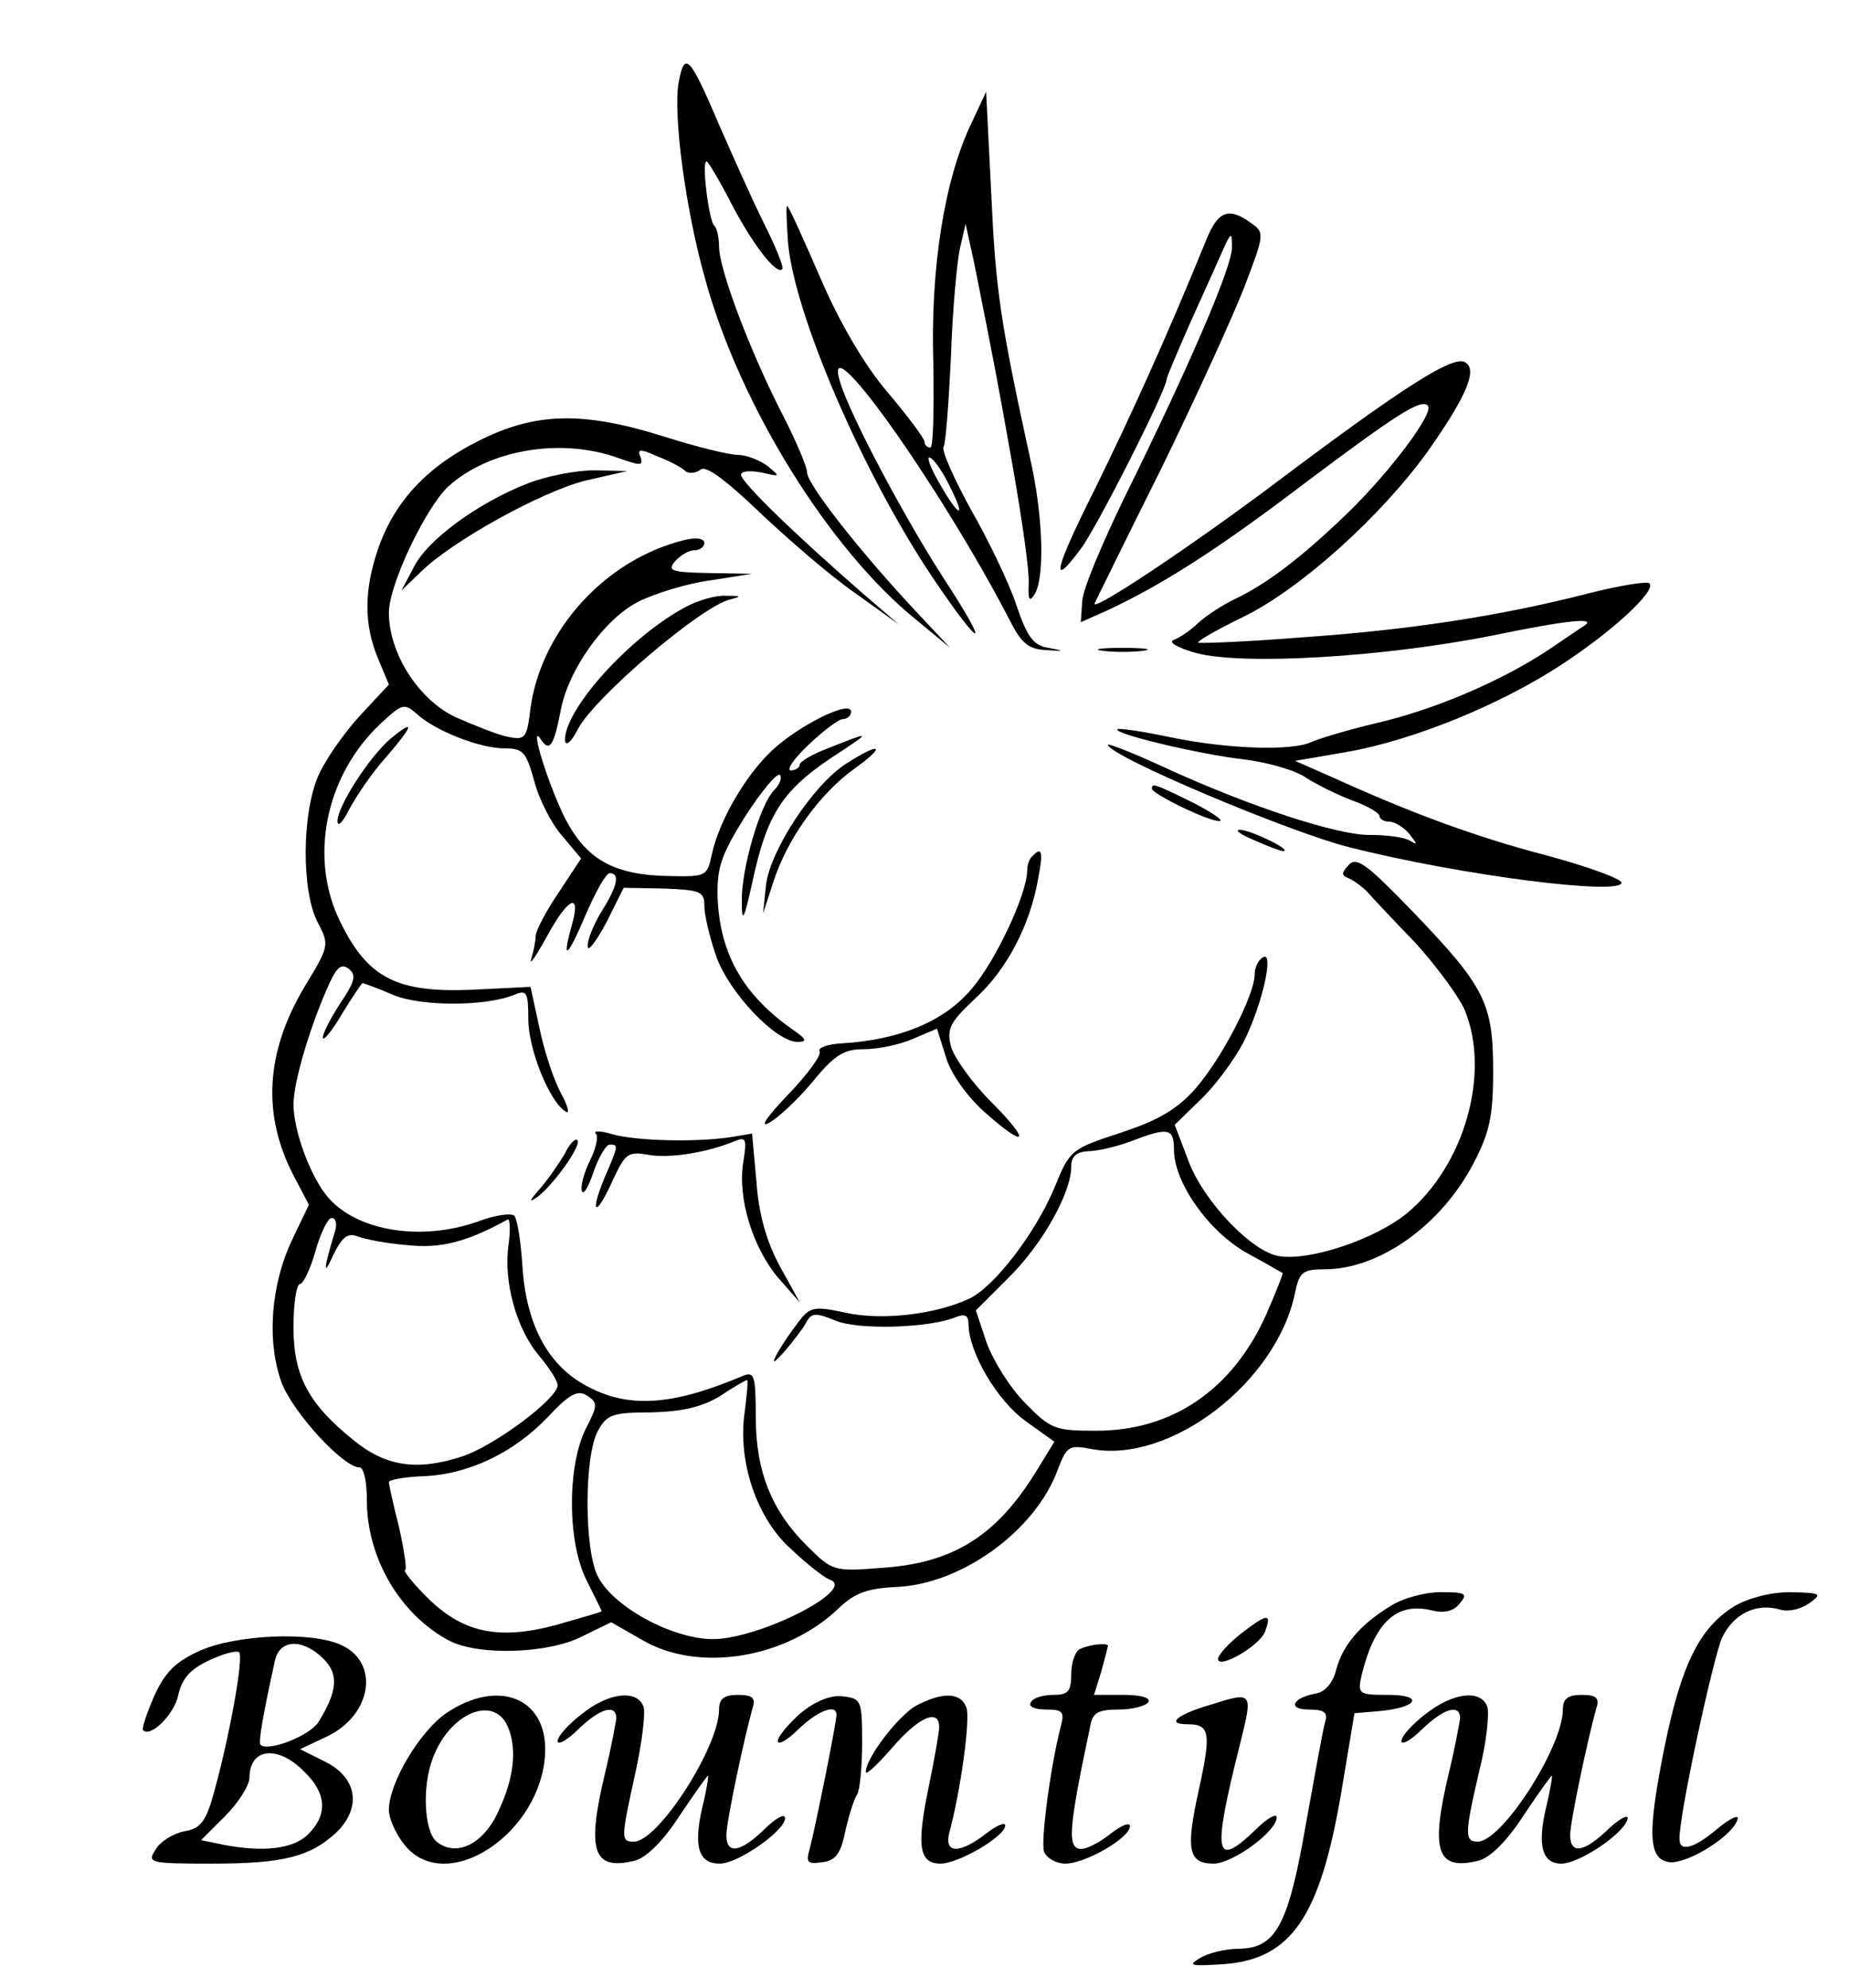  <svg  version="1.0" xmlns="http://www.w3.org/2000/svg"  width="252pt" height="271pt" viewBox="0 0 252 271"  preserveAspectRatio="xMidYMid meet">  <g transform="translate(0,271) scale(0.1,-0.1)" fill="#000000" stroke="none"> <path d="M925 2598 c-8 -42 9 -173 36 -268 47 -172 169 -369 288 -465 l46 -38 -46 49 c-76 81 -149 174 -149 190 0 8 -16 45 -35 82 -43 84 -85 195 -85 226 0 12 -3 26 -7 29 -7 8 -17 87 -10 87 2 0 17 -25 33 -56 29 -56 62 -99 70 -91 3 2 -9 31 -25 63 -16 32 -43 93 -61 134 -40 94 -47 101 -55 58z"/> <path d="M1323 2540 c-36 -76 -55 -196 -51 -325 1 -63 0 -115 -4 -115 -5 0 -8 4 -8 8 0 4 -22 34 -50 67 -31 36 -65 94 -91 154 -23 53 -43 98 -46 100 -2 3 -1 -20 1 -50 9 -99 103 -316 197 -456 68 -101 81 -102 15 -1 -53 82 -127 221 -141 267 -27 88 136 -141 231 -324 16 -32 26 -40 50 -41 25 -2 25 -1 3 3 -20 3 -29 14 -44 59 -10 30 -38 88 -62 130 -23 42 -40 80 -37 85 3 5 7 60 10 122 2 61 8 128 12 147 l8 35 12 -55 c26 -130 32 -161 53 -280 12 -69 22 -138 21 -155 -1 -23 1 -26 8 -15 14 22 12 106 -6 185 -41 188 -47 230 -53 360 l-7 140 -21 -45z m-29 -492 c24 -47 13 -44 -14 4 -13 22 -18 38 -12 34 6 -3 18 -21 26 -38z"/> <path d="M1644 2383 c-55 -135 -103 -240 -150 -336 -57 -113 -64 -143 -21 -85 22 29 117 217 117 231 0 3 15 38 33 79 18 40 38 84 44 98 11 24 12 24 12 3 1 -25 -59 -164 -146 -340 -30 -62 -57 -125 -58 -142 l-2 -29 36 16 c73 34 149 82 266 171 129 97 162 118 171 108 9 -9 -49 -87 -107 -144 -63 -61 -111 -98 -155 -119 -17 -8 -40 -23 -51 -33 -10 -10 -25 -20 -33 -23 -9 -3 5 -11 30 -18 63 -17 255 -6 405 24 102 21 142 25 124 13 -2 -1 -24 -16 -49 -33 -62 -41 -153 -81 -236 -100 -38 -9 -77 -21 -86 -25 -26 -13 -114 -10 -192 6 -38 8 -71 13 -73 11 -6 -6 111 -34 172 -41 33 -4 71 -15 85 -25 14 -9 42 -23 63 -31 20 -7 37 -17 37 -21 0 -4 6 -8 14 -8 7 0 20 -8 27 -17 11 -14 11 -15 1 -9 -8 5 -32 8 -54 8 -44 -1 -166 39 -283 93 -41 19 -75 32 -75 30 0 -15 249 -120 330 -140 150 -38 370 -66 370 -48 0 5 -46 22 -102 37 -99 26 -185 58 -293 107 l-50 22 70 12 c91 16 209 64 293 119 69 45 130 101 120 111 -3 3 -41 -3 -84 -14 -121 -31 -246 -50 -394 -60 -74 -6 -136 -8 -137 -7 -2 2 26 18 63 36 77 38 186 136 250 225 55 78 69 114 49 122 -18 6 -82 -34 -251 -161 -118 -89 -259 -183 -252 -168 2 4 42 86 90 182 47 96 98 208 114 249 27 71 28 74 9 87 -30 22 -45 17 -61 -23z"/> <path d="M652 2109 c-70 -35 -115 -83 -137 -148 -19 -56 -19 -102 0 -148 l15 -36 -40 -43 c-21 -23 -47 -60 -56 -81 -23 -52 -23 -159 -1 -200 16 -31 16 -32 -18 -88 -53 -89 -58 -174 -15 -257 l21 -40 -22 -46 c-30 -62 -36 -140 -15 -197 16 -41 84 -115 106 -115 6 0 10 -20 10 -45 0 -79 46 -156 112 -191 40 -21 136 -18 182 6 l39 19 42 -24 c76 -45 196 -26 268 43 22 21 39 27 77 29 90 3 192 77 222 161 12 31 15 33 46 27 107 -20 252 91 277 213 6 28 10 32 40 32 75 0 159 60 203 144 22 42 27 64 27 126 0 93 -11 115 -110 218 -62 64 -76 75 -87 63 -10 -11 -10 -14 0 -18 7 -3 18 -11 25 -18 6 -7 36 -39 66 -70 29 -32 59 -73 67 -91 36 -86 0 -213 -79 -278 -43 -35 -132 -65 -174 -58 -37 6 -102 74 -123 129 l-19 50 35 34 c20 19 46 54 59 79 26 52 42 126 26 115 -6 -3 -11 -14 -11 -23 0 -28 -45 -115 -81 -156 -26 -29 -51 -43 -102 -60 -67 -22 -69 -23 -90 -75 -26 -62 -82 -135 -116 -151 -47 -22 -121 -30 -169 -19 -43 9 -48 8 -64 -13 -10 -13 -23 -32 -29 -43 -8 -15 -5 -14 11 4 11 13 25 31 29 39 7 13 13 13 40 2 31 -13 129 -10 164 5 13 5 17 2 17 -11 1 -38 39 -103 78 -131 l39 -28 -27 -44 c-54 -86 -113 -122 -210 -128 -63 -5 -66 -4 -99 29 -49 48 -71 102 -71 177 0 56 -2 62 -17 56 -99 -42 -159 -45 -217 -12 -50 28 -79 83 -84 161 -2 34 -7 64 -11 69 -4 4 -27 1 -50 -8 -77 -27 -163 -13 -203 32 -24 27 -48 91 -48 128 0 31 24 111 50 167 10 21 16 25 26 17 10 -8 7 -18 -12 -46 -13 -20 -24 -41 -24 -47 0 -6 12 8 26 32 14 23 27 42 28 42 2 0 21 -7 42 -16 38 -16 128 -16 167 1 15 6 17 1 17 -34 0 -41 29 -113 51 -126 6 -4 3 8 -7 26 -10 19 -23 59 -29 89 l-12 55 -81 -4 c-101 -4 -140 16 -177 90 -45 88 -22 202 54 273 29 27 32 28 49 13 25 -23 86 -47 120 -47 25 0 29 -5 40 -44 6 -24 23 -58 38 -75 l26 -31 -31 -47 c-17 -25 -31 -52 -31 -59 0 -7 -3 -21 -6 -31 -3 -10 6 3 21 30 29 54 48 63 34 15 -14 -51 -5 -42 20 17 13 30 27 55 32 55 14 0 11 -17 -11 -52 -11 -18 -20 -40 -19 -48 0 -8 11 6 25 32 l24 48 55 -1 c50 -2 55 -4 55 -24 0 -12 7 -42 16 -68 17 -49 81 -117 111 -117 14 0 12 4 -7 17 -67 47 -99 103 -102 180 -1 41 5 58 38 111 22 34 43 59 47 56 3 -4 0 -13 -8 -21 -19 -19 -45 -108 -44 -152 0 -30 3 -25 14 25 21 99 43 130 123 181 39 26 38 26 -20 3 -21 -8 -38 -18 -38 -22 0 -4 -6 -8 -12 -8 -7 0 4 16 24 35 20 19 41 35 47 35 6 0 11 5 11 10 0 17 -72 -19 -108 -53 -37 -35 -72 -96 -82 -142 -6 -29 -8 -30 -56 -29 -79 1 -117 23 -147 85 -25 54 -46 127 -29 100 11 -16 17 -7 26 40 10 55 59 125 106 149 22 11 67 25 98 29 l57 9 -59 1 c-51 1 -57 3 -46 16 7 8 19 15 26 15 8 0 14 5 14 10 0 6 -11 8 -27 4 -107 -26 -195 -122 -210 -229 -5 -42 -7 -44 -32 -39 -14 3 -46 16 -71 27 -50 24 -90 87 -90 142 0 38 50 143 81 172 55 50 153 67 231 39 31 -11 35 -11 31 1 -5 11 -1 12 23 1 16 -6 33 -15 38 -20 5 -4 14 -3 21 2 7 6 34 -14 80 -58 39 -37 97 -87 130 -110 l60 -43 -50 43 c-94 82 -165 151 -165 161 0 5 12 6 28 3 26 -6 26 -6 8 9 -11 8 -29 15 -40 15 -12 0 -57 11 -101 25 -111 35 -176 33 -253 -6z m948 -966 c0 -44 46 -110 98 -140 26 -14 48 -27 50 -28 1 -1 -9 -26 -22 -56 -46 -103 -128 -159 -232 -159 -56 0 -62 2 -97 38 -20 20 -43 57 -52 81 l-15 45 44 44 c46 45 86 116 86 152 0 14 7 20 23 21 12 0 38 6 57 13 52 20 60 19 60 -11z m-1144 -113 c-15 -50 -16 -62 -2 -31 12 25 20 31 33 26 10 -4 41 -10 68 -12 45 -5 81 4 137 35 3 1 4 -14 1 -35 -7 -50 11 -115 42 -151 14 -17 25 -34 25 -40 0 -18 -85 -82 -130 -97 -61 -20 -104 -14 -148 22 -62 50 -82 88 -82 154 0 33 4 59 9 59 4 0 14 20 21 45 7 25 17 45 22 45 6 0 8 -9 4 -20z m559 -244 c-10 -67 16 -146 64 -188 21 -20 44 -38 52 -41 38 -13 -98 -82 -161 -81 -55 1 -134 44 -155 85 -19 36 -19 165 0 199 12 22 20 25 72 25 42 1 69 7 94 22 18 12 35 22 37 22 2 1 0 -19 -3 -43z m-217 -24 c-25 -51 -25 -155 2 -207 11 -22 20 -40 20 -41 0 -1 -28 -9 -63 -19 -79 -21 -128 -10 -177 40 -19 19 -31 35 -28 35 3 0 -1 26 -8 58 -8 31 -14 59 -14 62 0 3 21 7 46 8 62 2 124 32 170 80 30 32 41 38 54 30 15 -10 15 -13 -2 -46z"/> <path d="M719 2051 c-67 -26 -137 -77 -155 -114 l-17 -32 26 25 c42 42 165 110 225 125 l57 13 -45 1 c-25 0 -66 -8 -91 -18z"/> <path d="M935 1883 c-76 -40 -166 -140 -165 -182 1 -9 9 -2 18 16 24 44 167 166 207 176 16 4 16 5 -5 5 -14 1 -38 -6 -55 -15z"/> <path d="M1503 1823 c15 -2 39 -2 55 0 15 2 2 4 -28 4 -30 0 -43 -2 -27 -4z"/> <path d="M532 1703 c-29 -25 -72 -92 -72 -112 0 -9 7 -2 16 16 9 17 31 50 51 72 37 43 39 52 5 24z"/> <path d="M1153 1669 c-44 -28 -103 -117 -109 -165 l-4 -39 14 43 c19 59 63 120 110 154 45 32 37 38 -11 7z"/> <path d="M1570 1635 c0 -7 78 -45 92 -44 7 0 -9 11 -36 25 -53 26 -56 27 -56 19z"/> <path d="M1709 1565 c18 -8 36 -15 40 -15 13 1 -45 29 -59 29 -8 0 0 -6 19 -14z"/> <path d="M1407 1543 c-4 -3 -7 -12 -7 -19 0 -32 -43 -124 -76 -162 -37 -44 -97 -69 -176 -74 -20 -1 -34 -6 -31 -11 3 -5 -17 -32 -43 -59 -27 -28 -39 -45 -27 -39 12 6 39 31 60 56 30 37 43 45 70 45 19 0 49 6 67 14 l33 14 12 -38 c6 -22 28 -53 51 -74 59 -53 67 -44 11 12 -26 26 -51 61 -55 76 -6 24 -1 33 33 65 43 39 75 100 86 164 7 36 5 44 -8 30z"/> <path d="M812 1165 c4 -4 0 -21 -8 -37 -8 -16 -13 -35 -11 -41 2 -7 9 5 16 26 7 20 17 37 22 37 12 0 12 -1 -7 -45 -21 -51 -12 -55 11 -4 17 37 21 40 49 35 29 -5 80 3 118 19 15 6 16 2 11 -29 -8 -49 13 -117 48 -158 l29 -33 -27 49 c-18 33 -29 71 -32 115 l-6 66 -30 -5 c-48 -7 -127 -5 -160 4 -16 5 -27 5 -23 1z"/> <path d="M770 1138 c-7 -12 -22 -34 -34 -48 -15 -17 -16 -20 -3 -11 24 19 60 71 54 77 -3 3 -11 -5 -17 -18z"/> <path d="M1895 521 c-41 -25 -65 -53 -74 -87 -4 -17 -15 -30 -27 -32 -33 -6 -40 -22 -10 -22 21 0 26 -4 22 -17 -3 -10 -14 -72 -26 -138 -24 -139 -41 -170 -91 -171 -19 0 -43 -6 -54 -13 -17 -10 -12 -11 33 -8 92 7 131 64 160 234 l18 108 35 3 c52 5 60 22 11 22 -41 0 -42 1 -36 28 18 72 48 99 96 87 16 -4 29 -1 37 9 12 14 9 16 -25 16 -22 0 -52 -8 -69 -19z"/> <path d="M2364 521 c-47 -29 -72 -78 -95 -190 -24 -119 -23 -155 6 -159 24 -3 86 35 93 58 3 8 -10 2 -28 -13 -32 -27 -52 -32 -51 -12 0 34 46 246 58 273 16 33 47 48 80 38 11 -3 28 1 39 9 18 13 16 14 -26 15 -27 0 -57 -8 -76 -19z"/> <path d="M1692 484 c-18 -14 -32 -30 -32 -35 0 -15 57 18 64 37 10 26 3 25 -32 -2z"/> <path d="M272 460 c-33 -15 -47 -29 -62 -62 -10 -23 -17 -44 -15 -46 10 -11 43 22 48 48 5 22 16 35 42 47 19 9 37 14 41 11 6 -7 -12 -109 -33 -186 -12 -45 -19 -54 -42 -58 -15 -3 -33 -14 -39 -25 -12 -18 -8 -19 77 -19 96 0 133 9 169 42 35 34 29 74 -13 96 l-36 18 36 17 c62 29 73 101 20 125 -41 19 -144 14 -193 -8z m169 -11 c21 -21 19 -44 -7 -86 -12 -19 -69 -41 -79 -31 -3 3 3 39 20 116 7 28 38 29 66 1z m-26 -154 c30 -29 32 -58 5 -85 -20 -20 -61 -25 -117 -14 l-29 6 33 33 c18 18 33 42 33 52 0 41 39 45 75 8z"/> <path d="M1473 463 c-7 -2 -13 -18 -13 -34 0 -24 -4 -29 -24 -29 -14 0 -28 -4 -31 -10 -4 -6 5 -10 21 -10 22 0 25 -3 20 -22 -14 -53 -28 -158 -23 -172 4 -9 17 -16 29 -16 27 0 88 35 88 51 0 6 -12 1 -26 -10 -15 -12 -33 -21 -40 -21 -20 0 -18 26 12 168 3 18 11 22 39 22 18 0 37 5 40 10 4 6 -10 10 -34 10 l-40 0 10 32 c5 18 9 34 9 35 0 4 -24 2 -37 -4z"/> <path d="M608 375 c-36 -25 -78 -95 -78 -132 0 -11 9 -32 21 -47 56 -71 187 14 192 125 3 75 -64 102 -135 54z m82 -14 c15 -29 12 -71 -10 -118 -20 -46 -58 -65 -85 -43 -17 14 -20 76 -5 114 22 59 79 85 100 47z"/> <path d="M793 374 c-18 -14 -33 -30 -33 -37 0 -6 13 1 28 16 30 29 52 35 52 15 -1 -7 -7 -40 -15 -73 -26 -108 -17 -135 40 -121 16 4 39 27 61 61 20 30 38 55 39 55 1 0 -2 -20 -8 -44 -12 -53 -5 -76 24 -76 25 0 89 45 89 62 0 7 -13 0 -28 -15 -33 -32 -52 -35 -52 -8 0 18 24 132 36 174 4 13 -1 17 -20 17 -19 0 -26 -5 -26 -20 0 -51 -83 -180 -116 -180 -18 0 -18 3 2 94 9 41 14 82 11 90 -9 24 -48 19 -84 -10z"/> <path d="M1091 375 c-17 -15 -31 -32 -31 -38 0 -6 13 1 28 16 27 26 52 35 52 20 0 -12 -29 -154 -36 -181 -6 -21 -4 -23 17 -20 18 2 25 12 31 42 5 22 12 44 16 50 4 6 7 38 7 71 0 57 -1 60 -26 63 -17 2 -37 -6 -58 -23z"/> <path d="M1248 385 c-24 -14 -68 -71 -68 -90 0 -5 16 10 36 33 36 42 64 54 64 28 0 -8 -7 -46 -15 -85 -16 -78 -12 -101 17 -101 24 0 88 37 88 52 0 5 -12 0 -26 -11 -36 -28 -58 -28 -50 2 15 55 29 155 23 170 -8 21 -33 21 -69 2z"/> <path d="M1648 386 c-44 -13 -59 -26 -30 -26 31 0 33 -11 16 -89 -18 -81 -15 -101 20 -101 26 0 86 44 86 63 0 6 -13 -1 -28 -16 -57 -55 -60 -36 -22 116 18 72 18 72 -42 53z"/> <path d="M1943 374 c-18 -14 -33 -30 -33 -37 0 -6 13 1 28 16 30 29 52 35 52 15 -1 -7 -7 -40 -15 -73 -26 -108 -17 -135 40 -121 16 4 39 27 61 61 20 30 38 55 39 55 1 0 -2 -20 -8 -44 -12 -52 -5 -76 21 -76 24 0 84 40 90 60 3 8 -9 3 -25 -12 -34 -33 -53 -36 -53 -9 0 18 24 132 36 174 4 13 -1 17 -20 17 -19 0 -26 -5 -26 -20 0 -51 -83 -180 -116 -180 -18 0 -18 10 2 96 10 39 14 79 11 88 -9 24 -47 19 -84 -10z"/> </g> </svg> 